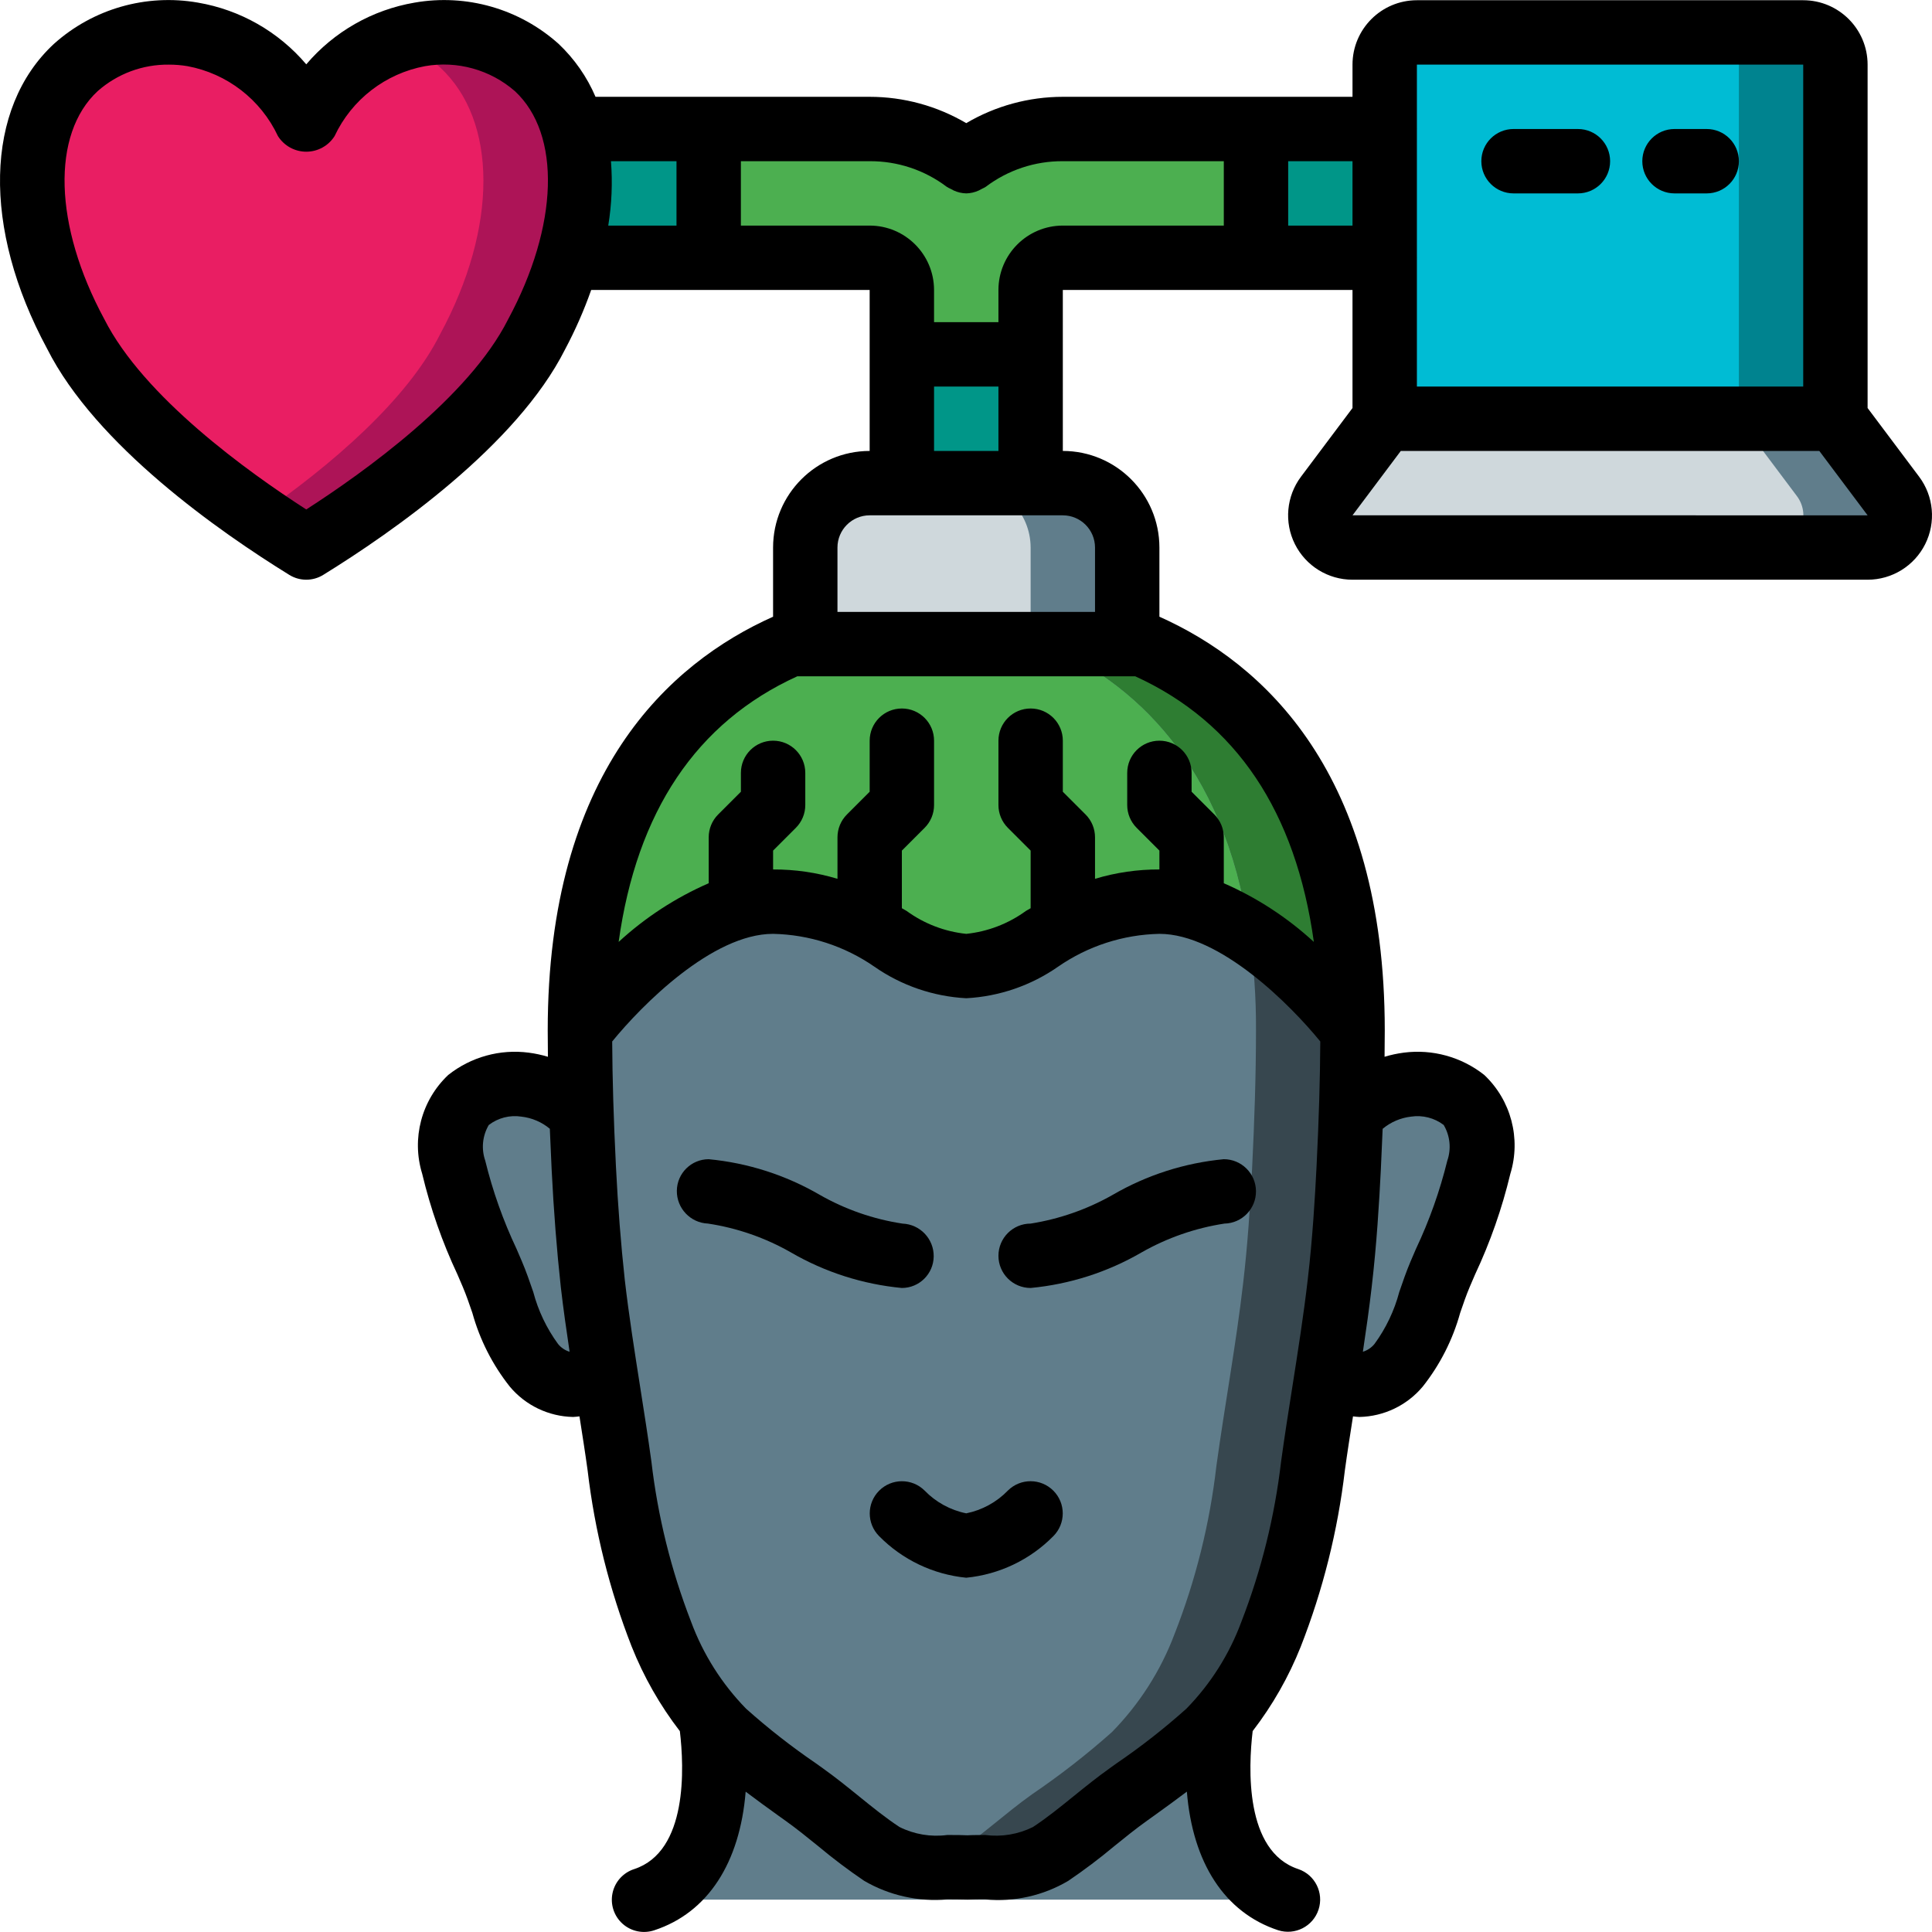 <?xml version="1.0" encoding="iso-8859-1"?>
<!-- Generator: Adobe Illustrator 19.0.0, SVG Export Plug-In . SVG Version: 6.00 Build 0)  -->
<svg version="1.1" id="Capa_1" xmlns="http://www.w3.org/2000/svg" xmlns:xlink="http://www.w3.org/1999/xlink" x="0px" y="0px"
	 viewBox="0 0 512.099 512.099" style="enable-background:new 0 0 512.099 512.099;" xml:space="preserve">
<g transform="translate(-1 -1)">
	<g transform="translate(2 1)">
		<g>
			<path style="fill:#4CAF50;" d="M238.047,145.127V76.861c-0.014-4.707-3.826-8.52-8.533-8.533h-102.4l1.28-34.133h101.12
				c9.238-0.037,18.232,2.961,25.6,8.533c7.368-5.572,16.362-8.57,25.6-8.533l110.933,0v34.134H280.714
				c-4.707,0.014-8.52,3.826-8.533,8.533v68.267H238.047z"/>
			<g>
				<rect x="238.047" y="93.927" style="fill:#009688;" width="34.133" height="51.2"/>
				<polygon style="fill:#009688;" points="186.847,34.194 186.847,68.327 127.114,68.327 128.394,34.194 				"/>
				<rect x="331.914" y="34.194" style="fill:#009688;" width="59.733" height="34.133"/>
			</g>
			<path style="fill:#607D8B;" d="M297.78,145.127v51.2h-85.333v-51.2c0.028-9.414,7.652-17.039,17.067-17.067h51.2
				C290.128,128.088,297.753,135.713,297.78,145.127z"/>
			<path style="fill:#CFD8DC;" d="M272.18,145.127v51.2h-59.733v-51.2c0.028-9.414,7.652-17.039,17.067-17.067h25.6
				C264.528,128.088,272.153,135.713,272.18,145.127z"/>
			<path style="fill:#00838F;" d="M485.514,17.127v110.933H366.047V17.127c0.014-4.707,3.826-8.519,8.533-8.533h102.4
				C481.687,8.608,485.5,12.42,485.514,17.127z"/>
			<path style="fill:#00BCD4;" d="M459.914,17.127v110.933h-93.867V17.127c0.014-4.707,3.826-8.519,8.533-8.533h76.8
				C456.087,8.608,459.9,12.42,459.914,17.127z"/>
			<path style="fill:#607D8B;" d="M494.047,145.127H357.514c-3.242,0.021-6.213-1.803-7.663-4.702
				c-1.45-2.899-1.125-6.371,0.836-8.951l15.36-20.48h119.467l15.36,20.48c1.924,2.589,2.228,6.041,0.785,8.926
				C500.216,143.285,497.273,145.113,494.047,145.127z"/>
			<path style="fill:#CFD8DC;" d="M468.447,145.127H357.514c-3.242,0.021-6.213-1.803-7.663-4.702
				c-1.45-2.899-1.125-6.371,0.836-8.951l15.36-20.48h93.867l15.36,20.48c1.962,2.581,2.286,6.052,0.836,8.951
				C474.66,143.325,471.689,145.148,468.447,145.127z"/>
		</g>
		<path style="fill:#E91E63;" d="M80.18,32.019c15.27-28.277,45.81-28.277,61.081-14.139s15.27,42.416,0,70.693
			c-10.689,21.207-38.176,42.415-61.081,56.554C57.275,130.989,29.789,109.781,19.1,88.574c-15.27-28.278-15.27-56.554,0-70.693
			S64.91,3.743,80.18,32.019z"/>
		<g>
			<g>
				<path style="fill:#607D8B;" d="M340.458,503.527c-21.76-7.168-19.029-38.229-17.579-48.128H187.359
					c1.451,9.899,4.181,40.96-17.579,48.128H340.458z"/>
				<path style="fill:#607D8B;" d="M357.098,295.655c7.284-9.152,20.478-10.956,29.952-4.096c4.432,4.801,5.932,11.617,3.925,17.835
					c-2.466,9.76-5.896,19.25-10.24,28.331c-2.364,8.583-6.08,16.735-11.008,24.149c-2.188,2.878-5.48,4.709-9.079,5.05
					c-3.599,0.34-7.176-0.841-9.865-3.258H159.455c-2.689,2.417-6.266,3.598-9.865,3.258c-3.599-0.34-6.891-2.172-9.079-5.05
					c-4.928-7.414-8.644-15.566-11.008-24.149c-4.344-9.081-7.774-18.571-10.24-28.331c-2.007-6.218-0.506-13.034,3.925-17.835
					c9.474-6.86,22.668-5.056,29.952,4.096H357.098z"/>
			</g>
			<path style="fill:#37474F;" d="M357.514,273.127c0,12.117-0.427,24.32-1.024,36.437c-0.512,10.24-1.195,20.48-2.389,30.635
				c-1.877,16.213-4.864,32.256-7.083,48.384c-1.754,15.266-5.483,30.239-11.093,44.544c-3.672,9.741-9.34,18.606-16.64,26.027
				c-6.691,5.942-13.76,11.443-21.163,16.469c-7.083,5.035-13.483,11.093-20.651,15.787c-6.966,3.276-14.716,4.518-22.357,3.584
				c-4.267-0.171-8.619,0.085-12.8-0.427c-3.396-0.255-6.678-1.339-9.557-3.157c-7.168-4.693-13.568-10.752-20.651-15.787
				c-7.403-5.026-14.472-10.528-21.163-16.469c-7.3-7.421-12.968-16.286-16.64-26.027c-5.61-14.305-9.339-29.278-11.093-44.544
				c-2.219-16.128-5.205-32.171-7.083-48.384c-1.109-10.155-1.877-20.395-2.389-30.635c-0.597-12.117-1.024-24.32-1.024-36.437
				c0-63.317,28.757-90.709,55.808-102.4h93.184C328.756,182.418,357.514,209.81,357.514,273.127z"/>
			<path style="fill:#607D8B;" d="M331.914,273.127c0,12.117-0.427,24.32-1.024,36.437c-0.512,10.24-1.195,20.48-2.389,30.635
				c-1.877,16.213-4.864,32.256-7.083,48.384c-1.754,15.266-5.483,30.239-11.093,44.544c-3.672,9.741-9.34,18.606-16.64,26.027
				c-6.691,5.942-13.76,11.443-21.163,16.469c-7.083,5.035-13.483,11.093-20.651,15.787c-2.862,1.855-6.153,2.943-9.557,3.157
				c-3.396-0.255-6.678-1.339-9.557-3.157c-7.168-4.693-13.568-10.752-20.651-15.787c-7.403-5.026-14.472-10.528-21.163-16.469
				c-7.3-7.421-12.968-16.286-16.64-26.027c-5.61-14.305-9.339-29.278-11.093-44.544c-2.219-16.128-5.205-32.171-7.083-48.384
				c-1.109-10.155-1.877-20.395-2.389-30.635c-0.597-12.117-1.024-24.32-1.024-36.437c0-63.317,28.757-90.709,55.808-102.4h67.584
				c23.04,9.984,47.275,31.317,54.016,76.544v0.085C331.367,255.89,331.966,264.504,331.914,273.127z"/>
			<path style="fill:#2E7D32;" d="M357.514,273.127c-7.747-9.952-16.987-18.645-27.392-25.771v-0.085
				c-6.741-45.227-30.976-66.56-54.016-76.544h25.6C328.756,182.418,357.514,209.81,357.514,273.127z"/>
			<path style="fill:#4CAF50;" d="M330.122,247.271c-2.169-1.412-4.42-2.694-6.741-3.84c-5.269-2.78-11.111-4.299-17.067-4.437
				c-5.815-0.037-11.591,0.945-17.067,2.901c-5.94,2.38-11.652,5.294-17.067,8.704c-5.109,3.292-10.996,5.176-17.067,5.461
				c-6.071-0.286-11.958-2.17-17.067-5.461c-5.415-3.41-11.127-6.324-17.067-8.704c-5.476-1.956-11.252-2.938-17.067-2.901
				c-5.956,0.139-11.798,1.658-17.067,4.437c-13.246,7.52-24.852,17.618-34.133,29.696c0-63.317,28.757-90.709,55.808-102.4h67.584
				C299.146,180.711,323.38,202.045,330.122,247.271z"/>
		</g>
		<path style="fill:#AD1457;" d="M141.279,88.551c-10.667,21.248-38.229,42.411-61.099,56.576c-4.181-2.56-8.448-5.376-12.8-8.363
			c19.541-13.483,39.595-30.805,48.299-48.213c15.275-28.245,15.275-56.491,0-70.656c-3.415-3.164-7.456-5.577-11.861-7.083
			c12.841-4.691,27.219-1.972,37.461,7.083C156.554,32.061,156.554,60.306,141.279,88.551z"/>
	</g>
	<g>
		<path d="M248.489,334.036c0.056-4.659-3.606-8.517-8.262-8.704c-7.729-1.171-15.175-3.76-21.963-7.637
			c-9.009-5.233-19.045-8.452-29.417-9.434c-4.627,0.008-8.388,3.732-8.442,8.358c-0.056,4.659,3.606,8.517,8.262,8.704
			c7.729,1.171,15.175,3.76,21.962,7.637c9.009,5.233,19.045,8.452,29.417,9.434C244.674,342.386,248.435,338.662,248.489,334.036z"
			/>
		<path d="M325.38,308.261c-10.372,0.982-20.408,4.2-29.417,9.433c-6.743,3.834-14.122,6.42-21.783,7.633
			c-4.713,0-8.533,3.82-8.533,8.533s3.821,8.533,8.533,8.533c10.372-0.982,20.408-4.2,29.417-9.433
			c6.787-3.861,14.224-6.448,21.942-7.633c4.68-0.089,8.415-3.931,8.372-8.612C333.867,312.035,330.061,308.263,325.38,308.261z"/>
		<path d="M268.172,396.069c-2.987,3.093-6.843,5.206-11.058,6.059c-4.211-0.851-8.064-2.961-11.05-6.05
			c-3.341-3.3-8.721-3.279-12.037,0.046s-3.322,8.705-0.013,12.037c6.169,6.271,14.345,10.176,23.1,11.034
			c8.755-0.857,16.931-4.762,23.1-11.034c3.31-3.33,3.307-8.709-0.006-12.035C276.894,392.798,271.516,392.773,268.172,396.069z"/>
		<path d="M478.964,1.061h-102.4c-9.422,0.009-17.057,7.645-17.067,17.067v8.533h-76.783c-9.003,0.001-17.842,2.41-25.6,6.978
			c-7.758-4.568-16.597-6.977-25.6-6.978H158.85c-2.268-5.302-5.602-10.082-9.794-14.042c-10.373-9.297-24.437-13.323-38.158-10.925
			C99.699,3.601,89.532,9.393,82.18,18.052C74.828,9.393,64.659,3.601,53.46,1.694c-13.72-2.399-27.783,1.627-38.154,10.925
			C-3.107,29.665-3.778,61.461,13.48,93.415c12.942,25.683,45.792,48.6,64.217,59.975c2.749,1.695,6.218,1.695,8.967,0
			c18.425-11.375,51.275-34.292,64.104-59.762c2.702-5.075,5.019-10.345,6.932-15.767h73.813v42.667
			c-14.132,0.015-25.585,11.468-25.6,25.6v18.336c-27.546,12.333-59.733,41.335-59.733,109.664c0,2.277,0.023,4.618,0.052,6.984
			c-1.656-0.5-3.349-0.864-5.065-1.088c-7.63-1.003-15.34,1.132-21.367,5.917c-7.092,6.704-9.765,16.852-6.896,26.179
			c2.194,9.192,5.326,18.135,9.346,26.688l1.4,3.262c0.946,2.221,1.746,4.571,2.554,6.929c1.967,7.117,5.345,13.765,9.933,19.55
			c4.162,4.972,10.271,7.901,16.754,8.033c0.569,0,1.135-0.108,1.704-0.156c0.745,4.774,1.504,9.543,2.163,14.344
			c1.878,15.973,5.795,31.639,11.654,46.617c3.201,8.05,7.507,15.616,12.793,22.479c1.141,9.612,2.146,31.866-12.097,36.558
			c-2.922,0.934-5.117,3.363-5.751,6.364c-0.634,3.001,0.391,6.111,2.685,8.147c2.294,2.036,5.504,2.684,8.408,1.697
			c14.206-4.679,22.666-17.903,24.195-36.731c2.894,2.18,5.807,4.307,8.68,6.364l1.837,1.313c2.992,2.129,5.854,4.454,8.713,6.767
			c3.901,3.263,7.963,6.328,12.171,9.183c6.658,3.885,14.358,5.607,22.037,4.929c1.567,0.017,3.104-0.009,5.408,0.062
			c1.554-0.067,3.108-0.058,4.65-0.062c7.669,0.733,15.374-0.985,22.004-4.908c4.22-2.861,8.293-5.933,12.204-9.204
			c2.859-2.313,5.721-4.638,8.746-6.788l1.804-1.292c2.878-2.06,5.794-4.19,8.692-6.372c1.527,18.833,9.987,32.059,24.196,36.739
			c4.46,1.425,9.236-1.01,10.702-5.457c1.466-4.447-0.926-9.245-5.36-10.751c-14.255-4.697-13.237-26.982-12.095-36.582
			c5.269-6.839,9.562-14.379,12.753-22.401c5.875-15.002,9.801-30.695,11.683-46.696c0.655-4.78,1.414-9.549,2.158-14.319
			c0.572,0.049,1.141,0.157,1.713,0.157c6.492-0.137,12.608-3.074,16.775-8.054c4.581-5.786,7.954-12.433,9.921-19.546
			c0.808-2.354,1.604-4.696,2.546-6.913l1.404-3.267c4.011-8.541,7.14-17.469,9.337-26.646c2.883-9.347,0.202-19.521-6.912-26.233
			c-6.027-4.766-13.723-6.895-21.342-5.904c-1.72,0.225-3.418,0.59-5.077,1.093c0.03-2.366,0.053-4.707,0.053-6.985
			c0-68.329-32.187-97.33-59.733-109.664v-18.336c-0.015-14.132-11.468-25.585-25.6-25.6V77.861h76.783v31.291l-13.65,18.201
			c-3.881,5.171-4.506,12.09-1.616,17.873c2.891,5.783,8.801,9.436,15.266,9.435H496.03c6.465,0.001,12.376-3.652,15.267-9.434
			c2.891-5.783,2.267-12.702-1.613-17.874l-13.654-18.202V18.127C496.021,8.706,488.386,1.07,478.964,1.061z M478.964,18.127v85.333
			h-102.4l0-34.051l0.017-0.082l-0.017-0.082V35.276l0.017-0.082l-0.017-0.082V18.127H478.964z M82.18,136.04
			c-15.317-9.858-43.121-29.787-53.571-50.521C15.268,60.811,14.58,36.548,26.901,25.144c5.212-4.601,11.948-7.1,18.9-7.013
			c1.63,0,3.258,0.134,4.867,0.4c10.522,1.95,19.459,8.853,24.004,18.542c1.627,2.576,4.462,4.138,7.508,4.138
			c3.047,0,5.881-1.562,7.508-4.138c4.544-9.687,13.479-16.59,24-18.542c8.516-1.486,17.249,0.943,23.775,6.613
			c12.317,11.404,11.629,35.667-1.825,60.587C125.289,106.273,97.497,126.182,82.18,136.04z M162.942,43.727h17.371v17.067h-18.089
			C163.149,55.155,163.39,49.424,162.942,43.727z M142.347,343.461c-0.946-2.754-1.892-5.488-2.996-8.083l-1.425-3.321
			c-3.552-7.509-6.337-15.357-8.312-23.425c-1.083-3.13-0.741-6.578,0.938-9.433c2.461-1.896,5.593-2.699,8.662-2.221
			c2.768,0.314,5.384,1.432,7.525,3.215c0.135,3.448,0.292,7.023,0.48,10.797c0.542,10.9,1.358,21.375,2.433,31.192
			c0.663,5.731,1.476,11.443,2.328,17.115c-1.213-0.364-2.286-1.089-3.078-2.078C145.88,353.08,143.657,348.415,142.347,343.461z
			 M340.568,388.394c-1.694,14.548-5.232,28.82-10.529,42.475c-3.186,8.624-8.155,16.478-14.583,23.05
			c-5.84,5.221-12.015,10.054-18.487,14.467l-1.788,1.283c-3.283,2.333-6.433,4.871-9.567,7.408
			c-3.696,2.992-7.187,5.817-10.85,8.217c-3.9,1.922-8.28,2.651-12.592,2.096c-1.775,0.017-3.621,0-4.679,0.079
			c-1.521-0.067-3.046-0.079-4.575-0.079h-0.862c-4.325,0.57-8.722-0.167-12.625-2.116c-3.629-2.379-7.121-5.204-10.817-8.196
			c-3.133-2.537-6.283-5.075-9.533-7.387l-1.821-1.304c-6.477-4.417-12.659-9.254-18.504-14.479
			c-6.432-6.587-11.404-14.455-14.592-23.091c-5.281-13.63-8.809-27.876-10.5-42.396c-0.912-6.642-1.954-13.267-3-19.9
			c-1.458-9.283-2.971-18.883-4.054-28.246c-1.029-9.429-1.821-19.567-2.35-30.129c-0.629-12.72-0.938-23.297-0.991-33.088
			c7.838-9.623,26.548-28.53,42.645-28.53c9.605,0.199,18.939,3.222,26.837,8.692c7.18,5.01,15.619,7.911,24.363,8.375
			c8.743-0.464,17.182-3.365,24.363-8.375c7.898-5.47,17.232-8.493,26.837-8.692c16.097,0,34.807,18.906,42.645,28.529
			c-0.053,9.791-0.361,20.368-0.991,33.084c-0.417,8.254-1.054,19.129-2.342,30.075c-1.092,9.421-2.604,19.021-4.062,28.304
			C342.518,375.152,341.476,381.777,340.568,388.394L340.568,388.394z M375.026,296.973c3.059-0.456,6.173,0.34,8.638,2.208
			c1.702,2.865,2.053,6.336,0.958,9.483c-1.98,8.055-4.764,15.89-8.313,23.388l-1.429,3.329c-1.1,2.588-2.042,5.316-2.983,8.063
			c-1.308,4.952-3.528,9.616-6.546,13.754c-0.798,0.998-1.88,1.731-3.103,2.101c0.852-5.671,1.665-11.379,2.328-17.101
			c1.346-11.438,2.008-22.688,2.433-31.212c0.187-3.768,0.344-7.339,0.479-10.782C369.632,298.414,372.252,297.291,375.026,296.973
			L375.026,296.973z M349.253,250.668c-7.038-6.476-15.106-11.734-23.873-15.557v-12.184c-0.001-2.263-0.9-4.433-2.5-6.033
			l-6.033-6.033v-5.001c0-4.713-3.82-8.533-8.533-8.533s-8.533,3.821-8.533,8.533v8.533c0.001,2.263,0.9,4.433,2.5,6.033
			l6.033,6.033v5.001c-5.78-0.024-11.532,0.812-17.067,2.479v-11.012c-0.001-2.263-0.9-4.433-2.5-6.033l-6.033-6.033v-13.534
			c0-4.713-3.821-8.533-8.533-8.533c-4.713,0-8.533,3.82-8.533,8.533v17.067c0.001,2.263,0.9,4.433,2.5,6.033l6.033,6.033v15.273
			c-0.415,0.239-0.849,0.484-1.254,0.719c-4.643,3.384-10.098,5.48-15.812,6.075c-5.714-0.595-11.169-2.691-15.812-6.075
			c-0.405-0.234-0.84-0.48-1.254-0.719v-15.273l6.033-6.033c1.6-1.6,2.5-3.77,2.5-6.034v-17.067c0-4.713-3.821-8.533-8.533-8.533
			s-8.533,3.82-8.533,8.533v13.533l-6.033,6.033c-1.6,1.6-2.5,3.77-2.5,6.034v11.012c-5.535-1.667-11.286-2.502-17.067-2.479v-5
			l6.033-6.033c1.6-1.6,2.5-3.77,2.5-6.034v-8.533c0-4.713-3.821-8.533-8.533-8.533c-4.713,0-8.533,3.821-8.533,8.533v5
			l-6.033,6.033c-1.6,1.6-2.5,3.77-2.5,6.034v12.184c-8.767,3.823-16.835,9.08-23.873,15.557
			c4.788-34.444,20.531-58.189,47.356-70.408h89.567C328.723,192.479,344.465,216.225,349.253,250.668z M291.247,146.127v17.067
			H222.98v-17.067c0.006-4.71,3.823-8.527,8.533-8.533h51.2C287.424,137.6,291.241,141.417,291.247,146.127z M248.58,120.527
			v-17.067h17.067v17.067H248.58z M265.647,77.861v8.533H248.58v-8.533c-0.009-9.422-7.645-17.057-17.067-17.067H197.38V43.727
			h34.133c7.376-0.045,14.561,2.344,20.442,6.796c0.318,0.197,0.649,0.372,0.991,0.523c0.278,0.169,0.566,0.321,0.863,0.455
			c1.036,0.472,2.157,0.73,3.296,0.759l0.009-0.002l0.009,0.002c1.139-0.029,2.259-0.287,3.296-0.759
			c0.297-0.134,0.585-0.286,0.863-0.455c0.342-0.151,0.673-0.326,0.991-0.523c5.881-4.452,13.066-6.841,20.442-6.796h42.667v17.067
			h-42.667C273.292,60.803,265.657,68.439,265.647,77.861z M342.447,60.794V43.727h17.05v17.067H342.447z M427.763,137.594h-68.267
			l12.8-17.067H483.23l12.8,17.067H427.763z"/>
		<path d="M402.18,52.261h17.067c4.713,0,8.533-3.821,8.533-8.533s-3.821-8.533-8.533-8.533H402.18
			c-4.713,0-8.533,3.821-8.533,8.533S397.468,52.261,402.18,52.261z"/>
		<path d="M444.847,52.261h8.533c4.713,0,8.533-3.821,8.533-8.533s-3.821-8.533-8.533-8.533h-8.533
			c-4.713,0-8.533,3.821-8.533,8.533S440.134,52.261,444.847,52.261z"/>
	</g>
</g>
<g>
</g>
<g>
</g>
<g>
</g>
<g>
</g>
<g>
</g>
<g>
</g>
<g>
</g>
<g>
</g>
<g>
</g>
<g>
</g>
<g>
</g>
<g>
</g>
<g>
</g>
<g>
</g>
<g>
</g>
</svg>

